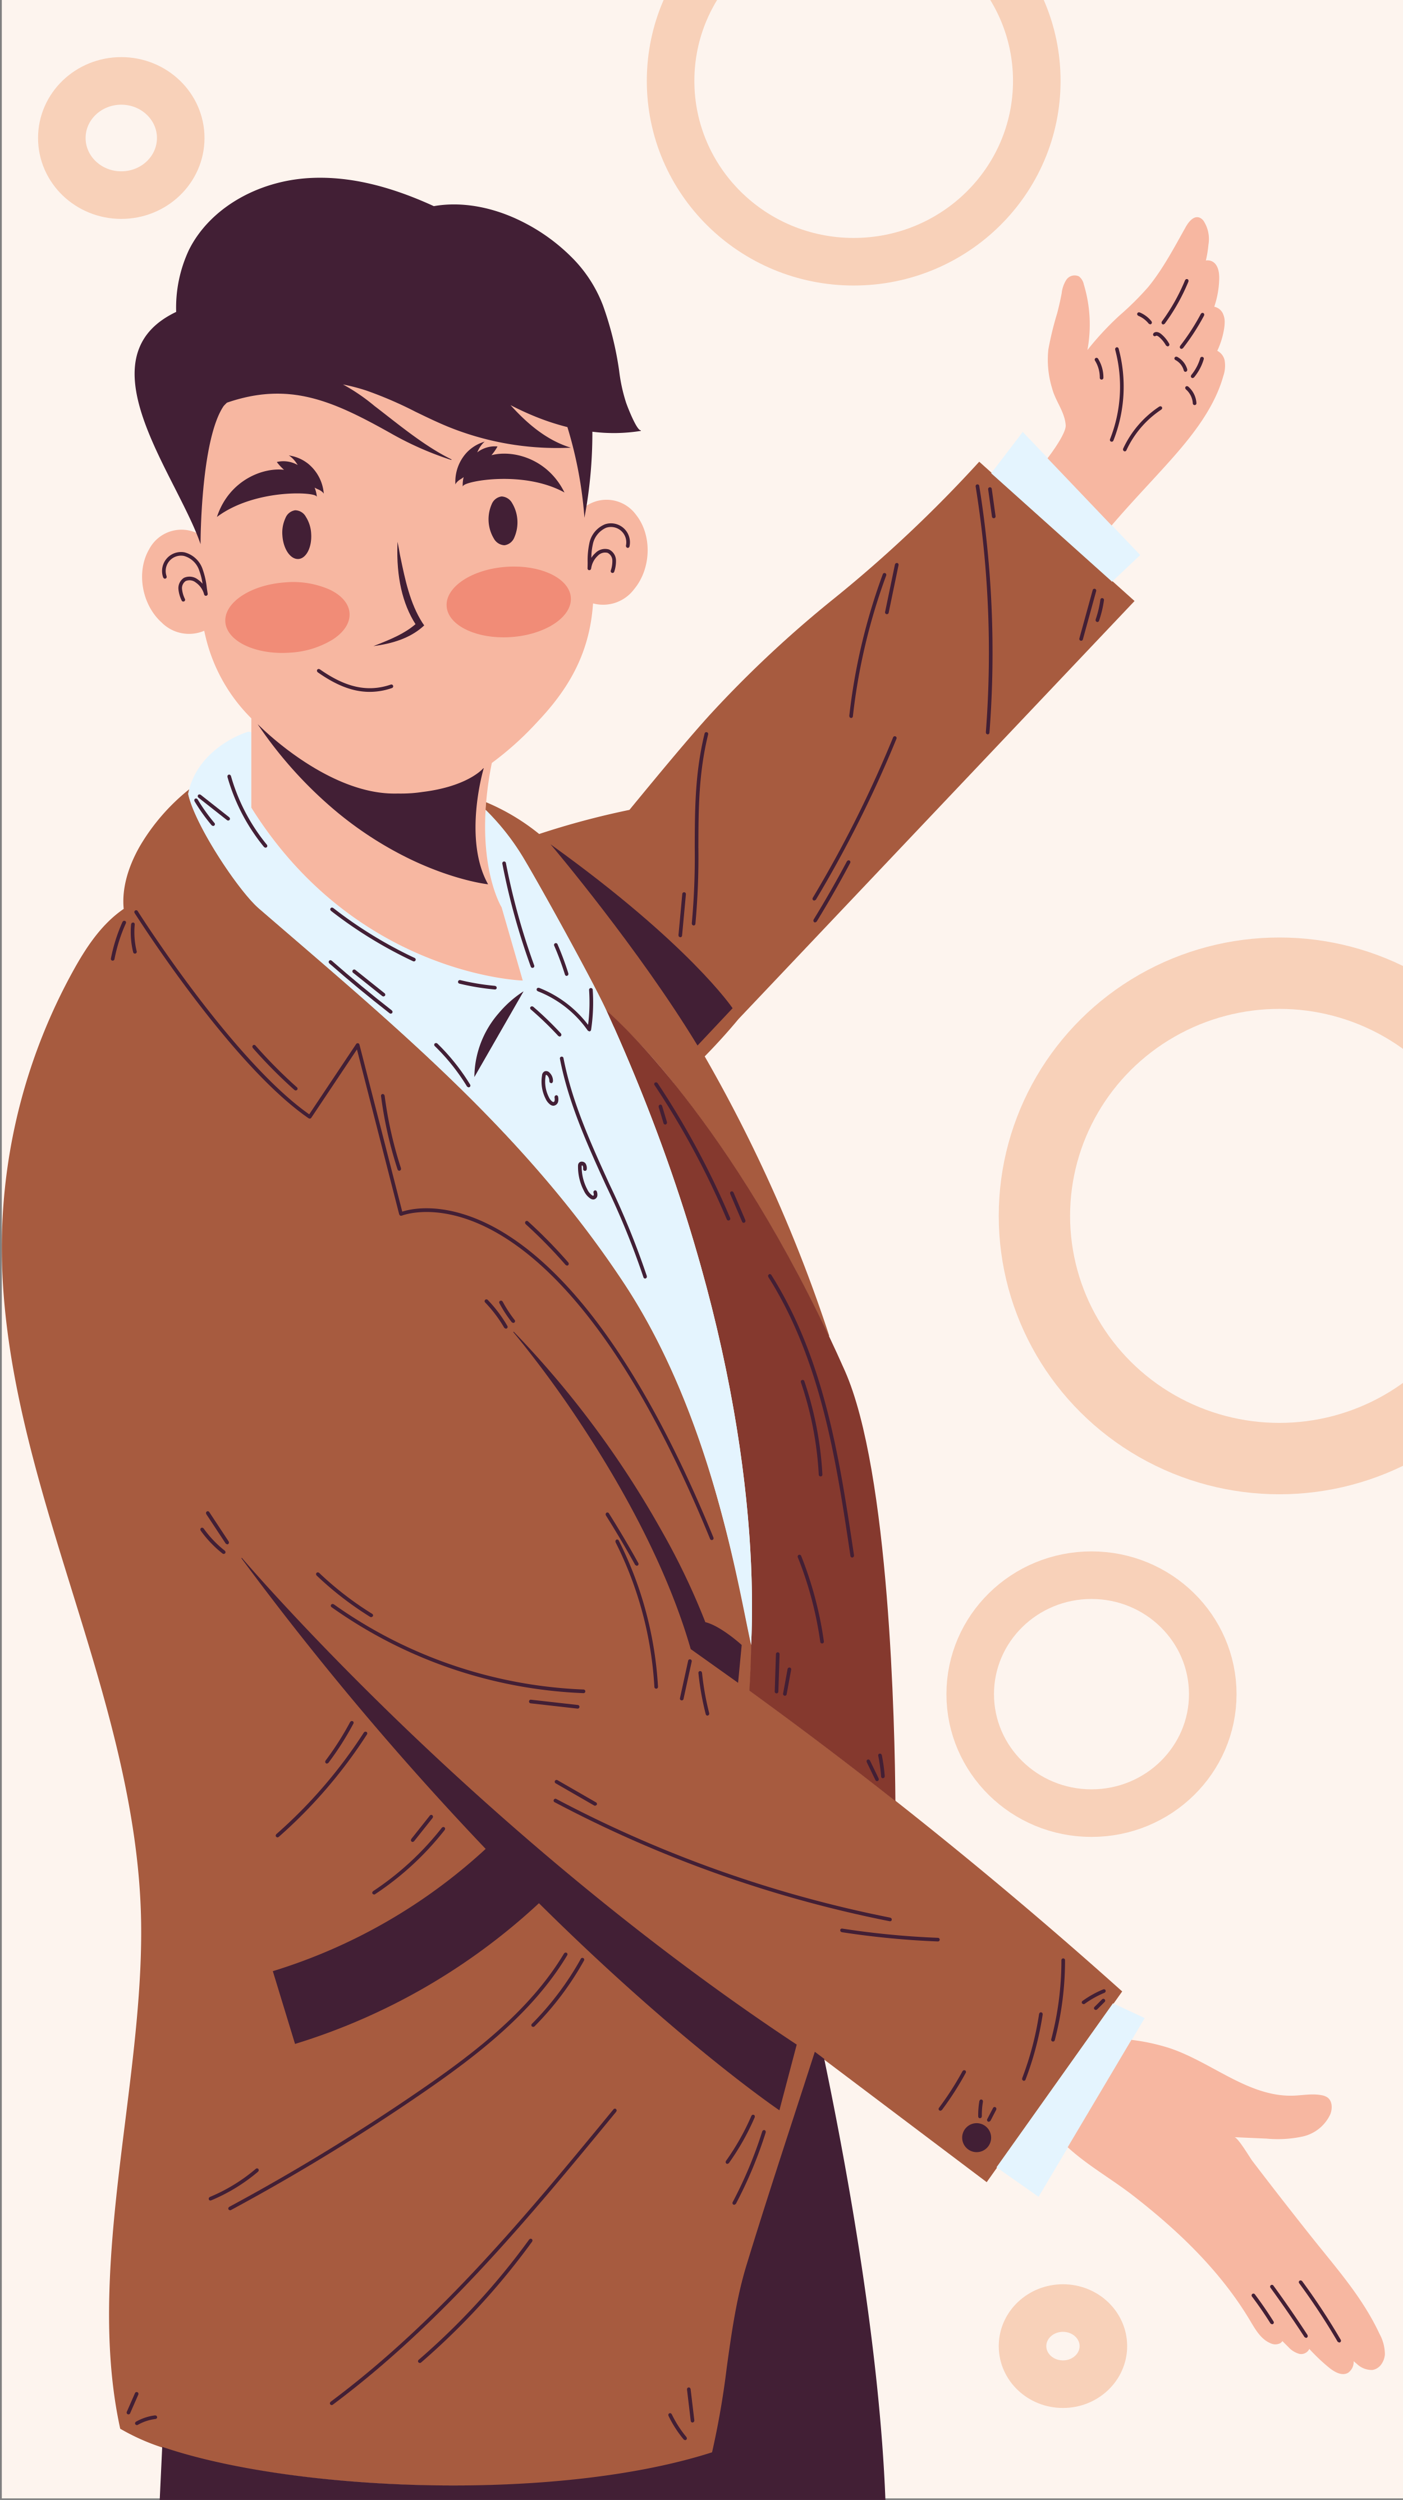 <svg xmlns="http://www.w3.org/2000/svg" xmlns:xlink="http://www.w3.org/1999/xlink" width="295" height="525.33" viewBox="0 0 295 525.33">
  <rect x="0" y="0" width="295" height="525.33" fill="#808080" stroke="none"/>
  <defs>
    <clipPath id="clip-path">
      <rect id="Rectángulo_415525" data-name="Rectángulo 415525" width="295" height="525" transform="translate(179.62 6919)" fill="#fff" stroke="#707070" stroke-width="1"/>
    </clipPath>
  </defs>
  <g id="Grupo_1179548" data-name="Grupo 1179548" transform="translate(-179.62 -6919)">
    <g id="Enmascarar_grupo_1098805" data-name="Enmascarar grupo 1098805" clip-path="url(#clip-path)">
      <g id="Grupo_1179547" data-name="Grupo 1179547">
        <path id="Fondo" d="M0,0H295V525.83H0Z" transform="translate(180 6919)" fill="#fdf4ee"/>
        <g id="Elipse_12324" data-name="Elipse 12324" transform="translate(315.62 6893)" fill="none" stroke="#ee9865" stroke-width="10" opacity="0.38">
          <ellipse cx="43.5" cy="43" rx="43.5" ry="43" stroke="none"/>
          <ellipse cx="43.5" cy="43" rx="38.5" ry="38" fill="none"/>
        </g>
        <g id="Elipse_12325" data-name="Elipse 12325" transform="translate(389.62 7116)" fill="none" stroke="#ee9865" stroke-width="15" opacity="0.38">
          <ellipse cx="59" cy="58.5" rx="59" ry="58.5" stroke="none"/>
          <ellipse cx="59" cy="58.5" rx="51.5" ry="51" fill="none"/>
        </g>
        <g id="Elipse_12326" data-name="Elipse 12326" transform="translate(378.62 7245)" fill="none" stroke="#ee9865" stroke-width="10" opacity="0.38">
          <ellipse cx="30.5" cy="30" rx="30.5" ry="30" stroke="none"/>
          <ellipse cx="30.5" cy="30" rx="25.5" ry="25" fill="none"/>
        </g>
        <g id="Elipse_12327" data-name="Elipse 12327" transform="translate(187.62 6931)" fill="none" stroke="#ee9865" stroke-width="10" opacity="0.38">
          <ellipse cx="17.5" cy="17" rx="17.5" ry="17" stroke="none"/>
          <ellipse cx="17.5" cy="17" rx="12.5" ry="12" fill="none"/>
        </g>
        <g id="Elipse_12328" data-name="Elipse 12328" transform="translate(389.62 7399)" fill="none" stroke="#ee9865" stroke-width="10" opacity="0.38">
          <ellipse cx="13.5" cy="13" rx="13.5" ry="13" stroke="none"/>
          <ellipse cx="13.5" cy="13" rx="8.5" ry="8" fill="none"/>
        </g>
      </g>
    </g>
    <g id="_136881534_51aca451-26eb-4659-8b2e-f5e714fde315" data-name="136881534_51aca451-26eb-4659-8b2e-f5e714fde315" transform="translate(180 6956.359)">
      <path id="Trazado_1038033" data-name="Trazado 1038033" d="M863.417,380.923l-2.64-2.367-.042.047a276.237,276.237,0,0,1-30.419,28.651A239.1,239.1,0,0,0,804.5,431.348c-4.583,4.988-11.315,13.128-17.269,20.371a171.758,171.758,0,0,0-18.982,5.068,45.638,45.638,0,0,0-11.128-6.664l-.081-.035-.008.088c-.043.51-.08,1.019-.108,1.512v.029l.02.021a50.9,50.9,0,0,1,7.65,9.6c3.446,5.631,15.029,26.631,17.738,32.551.485,1.06.994,2.182,1.552,3.433h0l.117-.052c-.708-1.611-1.205-2.691-1.425-3.164a129.835,129.835,0,0,1,14.6,15.885c8.064,10.09,20.153,27.353,31.95,52.3l.118-.047a315.218,315.218,0,0,0-26.187-58.723c2.516-2.561,4.906-5.2,7.1-7.845l83.234-87.8.045-.047Z" transform="translate(-655.262 -318.894)" fill="#a75b3f"/>
      <path id="Trazado_1038034" data-name="Trazado 1038034" d="M499.615,892.415c-9.391-7.4-19.055-14.724-28.723-21.777q-.977-.713-1.955-1.423c.2-3.1.32-6.309.367-9.552-.332-1.495-.7-3.314-1.131-5.422a307.624,307.624,0,0,0-7.89-31.881c-4.745-15.082-10.707-28.115-17.722-38.738-19.431-29.424-44.286-50.808-70.6-73.447q-3.076-2.647-6.183-5.324c-4.153-3.584-13.4-17.331-14.857-24.042.055-.272.118-.552.19-.831l.047-.187-.149.122a43.514,43.514,0,0,0-10.274,11.851c-2.645,4.614-3.827,9.183-3.419,13.218-4.849,3.305-8.1,8.446-10.642,13.042A120.438,120.438,0,0,0,311.69,774.87c-.258,24.95,7.313,49.384,14.633,73.014,7.031,22.694,14.3,46.16,14.654,70.092.2,13.417-1.6,27.8-3.332,41.7-2.719,21.777-5.529,44.294-1.068,64.647l.006.027.022.014a45.714,45.714,0,0,0,8.841,3.938c13.059,4.465,33.575,7.442,54.881,7.962q3.418.084,6.772.083c20.945,0,39.922-2.422,53.994-6.934l.033-.011.009-.035a176.3,176.3,0,0,0,3.089-17.781c.993-7.168,2.018-14.579,4.171-21.619,3.211-10.5,6.667-21.12,10.009-31.391,1.41-4.335,2.869-8.817,4.289-13.229L518.719,972.5l.052.039L545.4,935.076l1.827-2.57.032-.046-.042-.038C531.829,918.638,515.814,905.179,499.615,892.415Zm-103.357,143.66c-7.1-.272-14.058-.817-20.648-1.606C382.175,1035.249,389.138,1035.8,396.258,1036.075Z" transform="translate(-311.684 -551.35)" fill="#a75b3f"/>
      <path id="Trazado_1038035" data-name="Trazado 1038035" d="M918.589,959.28q-1.668-3.76-3.35-7.313c-22.842-48.309-46.786-68.4-46.786-68.4s.569,1.2,1.552,3.434c25.4,56.9,30.139,103.152,28.881,129.927h0q-.072,4.785-.37,9.569.991.719,1.984,1.443,14.865,10.843,28.721,21.775C929.1,1033.959,928,980.5,918.589,959.28Z" transform="translate(-741.33 -708.598)" fill="#85392e"/>
      <path id="Trazado_1038036" data-name="Trazado 1038036" d="M1252.248,1797.4l-.051-.021-24.448,34.4-.039.052,8.79,6.167.055.039,22.282-37.5.034-.059Z" transform="translate(-1018.562 -1413.77)" fill="#e4f4fe"/>
      <path id="Trazado_1038037" data-name="Trazado 1038037" d="M1248.221,382.606l5.875-5.559.046-.044-19.449-20.366-5.253-5.5-6.605,8.637-.034.047,25.376,22.75Z" transform="translate(-1014.773 -297.733)" fill="#e4f4fe"/>
      <path id="Trazado_1038038" data-name="Trazado 1038038" d="M571.191,685.635c-2.71-5.921-14.343-27-17.742-32.557a50.866,50.866,0,0,0-7.66-9.612c-.821,13.76,3.366,20.507,3.366,20.507l4.446,15.385s-34.939-.991-57.074-36.341V627.142l-.7-.07c-4.57,1.522-10.654,5.459-12.393,12.209q-.108.417-.193.847c1.427,6.62,10.624,20.416,14.88,24.09,28.755,24.82,55.84,47.06,76.772,78.757,18.457,27.95,23.955,63.517,26.733,76.02h0c1.258-26.775-3.481-73.024-28.881-129.927Q571.979,687.359,571.191,685.635Z" transform="translate(-444.069 -510.668)" fill="#e4f4fe"/>
      <path id="Trazado_1038039" data-name="Trazado 1038039" d="M1358.81,1892.782c-3.569-7.654-9.051-13.774-14.258-20.321q-4.2-5.284-8.336-10.625-2.066-2.671-4.114-5.354c-.539-.707-3.056-4.989-3.808-5.022l6.742.3a24.86,24.86,0,0,0,7.653-.447,8.408,8.408,0,0,0,5.778-4.659c.471-1.2.451-2.786-.595-3.54a3.047,3.047,0,0,0-1.2-.465c-1.974-.4-4.009.026-6.021.089-9.309.291-17-6.935-25.812-9.936a42.9,42.9,0,0,0-8.188-1.79l-13.4,22.56c4.111,3.788,9.277,6.694,13.72,10.14,9.532,7.393,18.43,15.892,24.651,26.323,1.1,1.853,2.263,3.889,4.255,4.716a2.3,2.3,0,0,0,2.049.011,1.506,1.506,0,0,0,.473-.455q.6.615,1.214,1.209a4.932,4.932,0,0,0,2.31,1.471,1.876,1.876,0,0,0,2.129-1.039,39.809,39.809,0,0,0,4.12,3.909c1.154.947,2.757,1.863,4.044,1.107a2.773,2.773,0,0,0,1.158-2.434c.232.205.468.4.711.6a4.482,4.482,0,0,0,3.243,1.248,2.853,2.853,0,0,0,1.919-1.268,4.047,4.047,0,0,0,.7-2A9.044,9.044,0,0,0,1358.81,1892.782Z" transform="translate(-1069.135 -1439.725)" fill="#f7b7a1"/>
      <path id="Trazado_1038040" data-name="Trazado 1038040" d="M1288.167,218.323c3.434-4.028,7.1-7.885,10.664-11.8,5.131-5.634,10.751-12.141,12.825-19.615a6.6,6.6,0,0,0,.259-3.352,2.955,2.955,0,0,0-1.529-1.936,17.229,17.229,0,0,0,1.421-4.557,8.963,8.963,0,0,0,.133-1.4,4.1,4.1,0,0,0-.457-2.042,2.613,2.613,0,0,0-1.731-1.265,19.75,19.75,0,0,0,1.04-5.826c.036-1.4-.237-3.066-1.493-3.7a2.182,2.182,0,0,0-1.312-.189,23.392,23.392,0,0,0,.537-3.3,7.026,7.026,0,0,0-1.012-5.014,2.05,2.05,0,0,0-.9-.709c-1.2-.413-2.243.886-2.865,1.993-2.367,4.219-4.8,8.841-7.874,12.593a62.138,62.138,0,0,1-6.075,6.022,62.956,62.956,0,0,0-6.7,7.212l-.022.028a29.077,29.077,0,0,0-.749-13.781,2.91,2.91,0,0,0-1.024-1.7,2.109,2.109,0,0,0-2.658.721,6.58,6.58,0,0,0-.979,2.834q-.4,2.106-.942,4.181a67.307,67.307,0,0,0-1.861,7.639,20.523,20.523,0,0,0,.813,8.21c.7,2.661,2.646,4.87,2.837,7.694.087,1.287-1.808,4.306-3.819,6.937Z" transform="translate(-1054.816 -145.262)" fill="#f7b7a1"/>
      <path id="Trazado_1038041" data-name="Trazado 1038041" d="M534.231,332.5q-.162.988-.35,1.988a86.337,86.337,0,0,0-3.557-18.61,50.3,50.3,0,0,1-6.765-2.211c-1.892-.767-3.731-1.631-5.527-2.567,3.483,3.868,7.516,7.457,12.608,9.113a60.89,60.89,0,0,1-25.209-4.327c-5.909-2.392-11.364-5.72-17.449-7.706a41.926,41.926,0,0,0-5.29-1.349,40.352,40.352,0,0,1,6.957,4.688c5.064,3.882,10.494,8.453,16.237,11.265a67.616,67.616,0,0,1-12.2-5.317c-11.9-6.7-21.413-11.4-35.024-6.722q-.373.348-.715.729h0c-4.867,7.172-4.862,28.694-4.862,28.694-.225-.641-.479-1.3-.757-1.979a7.67,7.67,0,0,0-9.98,3.384c-2.765,4.713-1.6,11.612,2.6,15.41a8.141,8.141,0,0,0,8.964,1.748q.122.57.257,1.14a35.768,35.768,0,0,0,9.647,17.26V395.89c22.135,35.35,57.074,36.341,57.074,36.341l-4.446-15.385s-4.188-6.747-3.366-20.507q.044-.741.109-1.51a72.355,72.355,0,0,1,1.2-8.323,66.223,66.223,0,0,0,9.557-8.608c6.528-6.874,10.71-14.084,11.625-23.754.037-.389.068-.777.1-1.164a8.141,8.141,0,0,0,8.632-2.985c3.628-4.347,3.814-11.342.417-15.622A7.675,7.675,0,0,0,534.231,332.5Z" transform="translate(-411.352 -263.542)" fill="#f7b7a1"/>
      <path id="Trazado_1038042" data-name="Trazado 1038042" d="M747.415,481.556c-.265-3.76-5.481-6.521-11.951-6.521-.534,0-1.077.019-1.627.058-7.2.505-12.825,4.229-12.539,8.3.265,3.76,5.482,6.521,11.953,6.521q.8,0,1.624-.057C742.076,489.349,747.7,485.626,747.415,481.556Z" transform="translate(-627.767 -393.344)" fill="#f18c77"/>
      <path id="Trazado_1038043" data-name="Trazado 1038043" d="M539.4,490.917a19.105,19.105,0,0,0-9.371-1.5c-7.2.506-12.825,4.23-12.539,8.3.265,3.76,5.482,6.521,11.951,6.521q.8,0,1.627-.058a19.168,19.168,0,0,0,9.068-2.8c2.377-1.568,3.609-3.521,3.47-5.5S541.971,492.137,539.4,490.917Z" transform="translate(-470.49 -404.394)" fill="#f18c77"/>
      <path id="Trazado_1038044" data-name="Trazado 1038044" d="M596.811,1843.487l0-.024-1.908-1.438-.072-.053-.028.085c-1.429,4.44-2.9,8.951-4.316,13.313-3.343,10.272-6.8,20.893-10.01,31.393-2.155,7.05-3.183,14.466-4.176,21.639a176.451,176.451,0,0,1-3.078,17.734c-17.825,5.708-41.994,7.641-64.762,6.768-7.12-.279-14.083-.827-20.648-1.606-11.623-1.391-22.093-3.539-30.121-6.285l-.081-.027-.524,11.1,0,.066H609.671l0-.066C608.456,1904.792,602.006,1868.457,596.811,1843.487Z" transform="translate(-423.882 -1448.18)" fill="#421f35"/>
      <path id="Trazado_1038045" data-name="Trazado 1038045" d="M1199.136,1907.67a3.045,3.045,0,1,0,3.046,3.046A3.05,3.05,0,0,0,1199.136,1907.67Z" transform="translate(-994.162 -1498.878)" fill="#421f35"/>
      <path id="Trazado_1038046" data-name="Trazado 1038046" d="M595.752,653.8l-.058-.107c-5.14-9.315-1.068-23.56-.893-24.162l.047-.161-.142.089-.027.021c-.347.386-3.653,3.808-12.75,4.916-.775.118-1.568.206-2.361.264l-.062,0c-.89.06-1.787.08-2.669.065q-.4.006-.818.006c-13.507,0-26.774-12.693-28.245-14.142l-.475-.429.307.445A88.157,88.157,0,0,0,563.92,638.57a76.126,76.126,0,0,0,15.528,9.984c9.288,4.456,16.115,5.22,16.183,5.228Z" transform="translate(-493.503 -505.334)" fill="#421f35"/>
      <path id="Trazado_1038047" data-name="Trazado 1038047" d="M572.7,423.227a2.612,2.612,0,0,0-2.048,1.655,7.27,7.27,0,0,0-.634,3.665c.184,2.754,1.625,4.921,3.244,4.921l.121,0c1.667-.111,2.87-2.5,2.683-5.321a7.265,7.265,0,0,0-1.117-3.548A2.6,2.6,0,0,0,572.7,423.227Z" transform="translate(-511.019 -353.361)" fill="#421f35"/>
      <path id="Trazado_1038048" data-name="Trazado 1038048" d="M762.737,410.558l-.122,0a2.612,2.612,0,0,0-2.048,1.655,7.885,7.885,0,0,0,.483,7.214,2.677,2.677,0,0,0,2.124,1.373l.123,0a2.611,2.611,0,0,0,2.047-1.655,7.89,7.89,0,0,0-.481-7.214A2.68,2.68,0,0,0,762.737,410.558Z" transform="translate(-657.572 -343.589)" fill="#421f35"/>
      <path id="Trazado_1038049" data-name="Trazado 1038049" d="M653.9,474.192l.549-.08c4.43-.641,7.729-2.027,10.09-4.237l.04-.038-.379-.547c-2.616-4.1-3.648-9.09-4.645-13.92l-.083-.4-.029-.174c-.112-.661-.228-1.344-.37-2.018l-.108-.511-.017.522c-.23,6.842,1.048,12.49,3.8,16.789-2.25,1.946-5.1,3.148-8.328,4.409Z" transform="translate(-575.763 -375.778)" fill="#421f35"/>
      <path id="Trazado_1038050" data-name="Trazado 1038050" d="M446.95,191.915c.292.713.541,1.359.757,1.976l.123.353v-.374c0-.215.05-21.577,4.848-28.655.22-.245.455-.484.7-.713,13.3-4.567,22.481-.3,34.96,6.722a67.693,67.693,0,0,0,12.216,5.322l.047-.118c-4.772-2.336-9.279-5.852-13.64-9.252-.853-.665-1.735-1.353-2.584-2a40.508,40.508,0,0,0-6.6-4.5,42.03,42.03,0,0,1,4.874,1.268,82.349,82.349,0,0,1,10.285,4.426c2.321,1.127,4.72,2.291,7.159,3.279a60.963,60.963,0,0,0,22.75,4.382c.828,0,1.659-.017,2.486-.051l.354-.014-.337-.11c-5.357-1.742-9.4-5.591-12.345-8.834,1.792.922,3.5,1.711,5.22,2.407a50.4,50.4,0,0,0,6.74,2.206,86.969,86.969,0,0,1,3.543,18.56l.032.5.093-.5c.128-.678.246-1.348.351-1.989a96.143,96.143,0,0,0,1.231-15.6,35.663,35.663,0,0,0,10.207-.174l-.01-.063h0l-.01-.063h0l-.034,0c-.813,0-2.633-4.548-3.084-5.86a35.4,35.4,0,0,1-1.435-6.615,69.417,69.417,0,0,0-3.359-13.634,28.678,28.678,0,0,0-6.771-10.389,39.772,39.772,0,0,0-10.134-7.281c-6.253-3.17-12.893-4.349-18.707-3.319-8.743-4.009-16.586-5.969-23.908-5.969q-.94,0-1.868.043c-11.334.524-21.436,6.478-25.736,15.169a28.551,28.551,0,0,0-2.664,12.98c-4.182,2-6.8,4.7-8,8.238-2.775,8.169,2.816,19.148,7.749,28.833C444.152,185.868,445.768,189.04,446.95,191.915Z" transform="translate(-406.038 -117.247)" fill="#421f35"/>
      <path id="Trazado_1038051" data-name="Trazado 1038051" d="M735.271,360.228l.231-.22-.3.114a8.383,8.383,0,0,0-3.586,2.313,9.043,9.043,0,0,0-2.283,6.333l-.011.247.13-.211a3.084,3.084,0,0,1,1.021-.9,6.328,6.328,0,0,0,.607-.427,6.408,6.408,0,0,0-.2,1.77v.188l.113-.15c.775-1.038,12.675-3.187,21.109,1.331l.179.1-.092-.182c-3.669-7.192-11.054-8.792-15.268-7.654l.008-.01a11.1,11.1,0,0,0,1.222-1.746l.039-.073-.081-.018a6.04,6.04,0,0,0-4.175,1.25c.08-.185.167-.369.26-.55A5.981,5.981,0,0,1,735.271,360.228Z" transform="translate(-633.969 -304.581)" fill="#421f35"/>
      <path id="Trazado_1038052" data-name="Trazado 1038052" d="M509.844,385.446l-.067.192.164-.12c7.72-5.655,19.8-5.192,20.716-4.272l.132.133-.024-.186a6.467,6.467,0,0,0-.449-1.724,6.217,6.217,0,0,0,.66.339,3.091,3.091,0,0,1,1.138.744l.156.19-.046-.242a9.044,9.044,0,0,0-3.147-5.95,8.377,8.377,0,0,0-3.874-1.788l-.312-.072.26.186a5.9,5.9,0,0,1,1.276,1.339c.118.165.232.336.335.508a6.05,6.05,0,0,0-4.308-.654l-.077.029.047.067a11.355,11.355,0,0,0,1.458,1.561l.007.006C519.557,375.2,512.472,377.809,509.844,385.446Z" transform="translate(-464.548 -314.366)" fill="#421f35"/>
      <path id="Trazado_1038053" data-name="Trazado 1038053" d="M645.437,1503.466l3.63-13.763.011-.044-.038-.025c-35.061-23.156-64.905-49.725-83.767-67.937-20.438-19.733-32.741-34.175-32.863-34.319l-.1.079a645.943,645.943,0,0,0,51.363,61.081,116.265,116.265,0,0,1-44.689,25.673l-.061.019,4.651,15.23.019.061.061-.018a132.326,132.326,0,0,0,51.223-29.55c29.436,29.165,50.278,43.324,50.485,43.465Z" transform="translate(-481.937 -1097.38)" fill="#421f35"/>
      <path id="Trazado_1038054" data-name="Trazado 1038054" d="M813.848,1220.977a203.094,203.094,0,0,0-31.057-41.767l-.094.085a227.809,227.809,0,0,1,14.958,20.445c7.385,11.281,17.256,28.445,22.348,46.153l.006.022,9.866,7.021.091.064.759-7.924,0-.032-.024-.022c-.044-.04-4.444-4.026-7.618-4.765A147.97,147.97,0,0,0,813.848,1220.977Z" transform="translate(-675.155 -936.741)" fill="#421f35"/>
      <path id="Trazado_1038055" data-name="Trazado 1038055" d="M757.222,865.993l-.21.127a23.262,23.262,0,0,0-5.021,4.472,20.661,20.661,0,0,0-5.113,13.168l0,.244,10.223-17.8Z" transform="translate(-647.512 -695.038)" fill="#421f35"/>
      <path id="Trazado_1038056" data-name="Trazado 1038056" d="M817,730.669l.336.4c.182.214,18.261,21.624,30.528,41.813l.043.071,7.339-7.8.035-.037-.027-.042c-.088-.132-9.105-13.423-37.832-34.1Z" transform="translate(-701.624 -590.612)" fill="#421f35"/>
      <path id="Trazado_1038057" data-name="Trazado 1038057" d="M602.432,569.326l-.28-.065-.253.157-.065.285.158.248c4,2.821,7.485,4.135,10.95,4.135a14.324,14.324,0,0,0,4.683-.808.384.384,0,0,0,.237-.485.379.379,0,0,0-.485-.239h0C612.548,574.2,607.938,573.2,602.432,569.326Z" transform="translate(-535.587 -466.057)" fill="#421f35"/>
      <path id="Trazado_1038058" data-name="Trazado 1038058" d="M464.238,467.77a2.1,2.1,0,0,1,2.127.328,4.388,4.388,0,0,1,1.745,2.495h0a.376.376,0,0,0,.449.278.383.383,0,0,0,.3-.437c-.07-.413-.129-.832-.188-1.237l0-.016a17.232,17.232,0,0,0-.854-3.821,5.457,5.457,0,0,0-3.833-3.613,3.989,3.989,0,0,0-4.474,5.305l.2.215.291.01.214-.2.011-.293a3.225,3.225,0,0,1,3.618-4.288,4.7,4.7,0,0,1,3.259,3.139,13.113,13.113,0,0,1,.67,2.706,4.993,4.993,0,0,0-.971-.874,2.841,2.841,0,0,0-2.936-.363,2.579,2.579,0,0,0-1.162,2.368,6.85,6.85,0,0,0,.679,2.388.385.385,0,0,0,.361.231h0l.137-.029a.383.383,0,0,0,.2-.5,6.189,6.189,0,0,1-.619-2.116A1.818,1.818,0,0,1,464.238,467.77Z" transform="translate(-425.568 -383.039)" fill="#421f35"/>
      <path id="Trazado_1038059" data-name="Trazado 1038059" d="M859.214,440.274l.24.168a.381.381,0,0,0,.456-.288,3.989,3.989,0,0,0-5.141-4.664,5.455,5.455,0,0,0-3.318,4.089,17.152,17.152,0,0,0-.339,3.89v.022c0,.412-.008.838-.022,1.255a.378.378,0,0,0,.347.394l.267-.063.147-.271a4.4,4.4,0,0,1,1.4-2.7,2.1,2.1,0,0,1,2.064-.608,1.822,1.822,0,0,1,.99,1.558,6.18,6.18,0,0,1-.332,2.18.385.385,0,0,0,.275.472l.093.011a.384.384,0,0,0,.369-.283,6.849,6.849,0,0,0,.356-2.454,2.585,2.585,0,0,0-1.465-2.193,2.842,2.842,0,0,0-2.862.75,4.937,4.937,0,0,0-.849,1,13.108,13.108,0,0,1,.3-2.772,4.839,4.839,0,0,1,2.814-3.545,3.223,3.223,0,0,1,4.155,3.77Z" transform="translate(-727.932 -362.68)" fill="#421f35"/>
      <path id="Trazado_1038060" data-name="Trazado 1038060" d="M470.423,835.064l.288.066.228-.151,9.627-14.4,8.887,34.683.2.253.306.011.014-.006c.061-.024,6.144-2.488,15.7,1.482,12.053,5,30.363,20.593,49.146,66.441a.382.382,0,0,0,.362.236h0l.132-.027a.382.382,0,0,0,.209-.5c-18.882-46.09-37.372-61.8-49.558-66.857-8.472-3.517-14.215-2.168-15.875-1.629l-9-35.106a.384.384,0,0,0-.307-.282.393.393,0,0,0-.382.165l-9.869,14.775c-8.35-5.852-17.656-17.067-24-25.454-7.051-9.325-12.022-17.181-12.07-17.258a.382.382,0,0,0-.647.408C434.649,793.213,454.247,823.957,470.423,835.064Z" transform="translate(-405.891 -637.418)" fill="#421f35"/>
      <path id="Trazado_1038061" data-name="Trazado 1038061" d="M499.847,1344.525l-.164.242.055.287,4.1,6.205.312.177.2-.06.016-.007.164-.243-.055-.286-4.1-6.206h0A.383.383,0,0,0,499.847,1344.525Z" transform="translate(-456.759 -1064.262)" fill="#421f35"/>
      <path id="Trazado_1038062" data-name="Trazado 1038062" d="M494.892,1359.56l-.282.066-.155.248.065.285a23.585,23.585,0,0,0,4.639,4.865l.24.087.274-.134.022-.017.08-.281-.143-.257a22.749,22.749,0,0,1-4.487-4.707Z" transform="translate(-452.724 -1075.914)" fill="#421f35"/>
      <path id="Trazado_1038063" data-name="Trazado 1038063" d="M756.4,1149.6h0a.383.383,0,0,0-.009.539,27.789,27.789,0,0,1,4.023,5.327l.009.015.312.18.186-.049.016-.006a.381.381,0,0,0,.137-.522,28.4,28.4,0,0,0-4.133-5.474A.384.384,0,0,0,756.4,1149.6Z" transform="translate(-654.769 -913.812)" fill="#421f35"/>
      <path id="Trazado_1038064" data-name="Trazado 1038064" d="M770.464,1150.832l-.227-.186-.29.029a.383.383,0,0,0-.158.517,27.454,27.454,0,0,0,2.6,4l.3.151.221-.076.019-.01a.383.383,0,0,0,.065-.536A26.591,26.591,0,0,1,770.464,1150.832Z" transform="translate(-665.16 -914.699)" fill="#421f35"/>
      <path id="Trazado_1038065" data-name="Trazado 1038065" d="M614.978,1429.76l-.249.155a.382.382,0,0,0,.088.532,98.1,98.1,0,0,0,52.971,18.069.382.382,0,0,0,.013-.764,97.319,97.319,0,0,1-52.539-17.926Z" transform="translate(-545.483 -1130.085)" fill="#421f35"/>
      <path id="Trazado_1038066" data-name="Trazado 1038066" d="M884.941,1401.468a.383.383,0,0,0,.384.36h.018a.384.384,0,0,0,.361-.4,78.166,78.166,0,0,0-8.259-30.743.385.385,0,0,0-.512-.169h0l-.19.222.022.291A77.362,77.362,0,0,1,884.941,1401.468Z" transform="translate(-747.727 -1084.336)" fill="#421f35"/>
      <path id="Trazado_1038067" data-name="Trazado 1038067" d="M938.346,1480.771a.377.377,0,0,0-.454.291l-1.723,7.87a.384.384,0,0,0,.3.456l.076.008a.384.384,0,0,0,.373-.3l1.723-7.87a.383.383,0,0,0-.291-.455Z" transform="translate(-793.579 -1169.442)" fill="#421f35"/>
      <path id="Trazado_1038068" data-name="Trazado 1038068" d="M953.815,1491.632l-.276-.074a.383.383,0,0,0-.342.419,58.619,58.619,0,0,0,1.54,8.659.383.383,0,0,0,.371.287h0l.092-.012.234-.175.041-.289a57.741,57.741,0,0,1-1.52-8.547Z" transform="translate(-806.725 -1177.773)" fill="#421f35"/>
      <path id="Trazado_1038069" data-name="Trazado 1038069" d="M1310.754,1784.427a21.228,21.228,0,0,0-4.362,2.427.384.384,0,0,0-.087.533l.306.163.212-.069.018-.008a20.42,20.42,0,0,1,4.2-2.338l.208-.208v-.291A.379.379,0,0,0,1310.754,1784.427Z" transform="translate(-1079.157 -1403.751)" fill="#421f35"/>
      <path id="Trazado_1038070" data-name="Trazado 1038070" d="M1319.211,1793.274l-1.6,1.6a.382.382,0,0,0,0,.54l.27.117.249-.1,1.618-1.613a.382.382,0,0,0-.54-.54Z" transform="translate(-1087.851 -1410.515)" fill="#421f35"/>
      <path id="Trazado_1038071" data-name="Trazado 1038071" d="M1280.6,1756a.382.382,0,0,0-.382.382A65.25,65.25,0,0,1,1278.08,1773h0a.385.385,0,0,0,.281.468l.089.011a.386.386,0,0,0,.371-.285,66.135,66.135,0,0,0,2.159-16.815A.382.382,0,0,0,1280.6,1756Z" transform="translate(-1057.422 -1381.838)" fill="#421f35"/>
      <path id="Trazado_1038072" data-name="Trazado 1038072" d="M1211.786,1885.984l-.245-.155-.283.055-.16.256a17.284,17.284,0,0,0-.251,3.27.384.384,0,0,0,.382.375h.007l.269-.117.106-.272a16.524,16.524,0,0,1,.239-3.125Z" transform="translate(-1005.546 -1482.024)" fill="#421f35"/>
      <path id="Trazado_1038073" data-name="Trazado 1038073" d="M1220.769,1892.851a.383.383,0,0,0-.514.163l-1.219,2.342a.382.382,0,0,0,.162.516l.187.048.321-.194,1.226-2.359.026-.292Z" transform="translate(-1011.835 -1487.411)" fill="#421f35"/>
      <path id="Trazado_1038074" data-name="Trazado 1038074" d="M1179.947,1858.937l-.29-.031-.227.184a63.153,63.153,0,0,1-4.964,7.734.383.383,0,0,0,.076.536l.235.081.278-.139.022-.019a64.093,64.093,0,0,0,5.023-7.828A.384.384,0,0,0,1179.947,1858.937Z" transform="translate(-977.415 -1461.248)" fill="#421f35"/>
      <path id="Trazado_1038075" data-name="Trazado 1038075" d="M1255.32,1805.58l-.282.063-.153.258a65.3,65.3,0,0,1-3.571,13.565l.008.291.225.206.124.022a.384.384,0,0,0,.357-.245,66.1,66.1,0,0,0,3.613-13.725l-.071-.284Z" transform="translate(-1036.776 -1420.098)" fill="#421f35"/>
      <path id="Trazado_1038076" data-name="Trazado 1038076" d="M873.936,1356.645l.316.187.18-.047.015-.005a.383.383,0,0,0,.149-.52c-1.945-3.509-4.026-7.028-6.185-10.457a.383.383,0,0,0-.526-.119l-.169.238.048.289c2.139,3.4,4.212,6.9,6.163,10.42Z" transform="translate(-740.762 -1065.16)" fill="#421f35"/>
      <path id="Trazado_1038077" data-name="Trazado 1038077" d="M612.821,1409.39a68.431,68.431,0,0,1-11.175-8.63l-.264-.1h-.01l-.266.118-.106.273.118.267a69.3,69.3,0,0,0,11.3,8.725l.209.062.31-.172.009-.014A.382.382,0,0,0,612.821,1409.39Z" transform="translate(-534.943 -1107.626)" fill="#421f35"/>
      <path id="Trazado_1038078" data-name="Trazado 1038078" d="M807.417,1519.808a.382.382,0,0,0,.044-.762l-9.839-1.11a.368.368,0,0,0-.422.337.383.383,0,0,0,.336.423l9.841,1.11Z" transform="translate(-686.344 -1198.128)" fill="#421f35"/>
      <path id="Trazado_1038079" data-name="Trazado 1038079" d="M652.8,1648.78l.055.287.312.177.2-.06.016-.008a62.224,62.224,0,0,0,14.681-13.535l.08-.28-.143-.257-.284-.079-.253.144a61.536,61.536,0,0,1-14.5,13.37Z" transform="translate(-574.919 -1288.484)" fill="#421f35"/>
      <path id="Trazado_1038080" data-name="Trazado 1038080" d="M688.508,1629.553l.241.088.272-.132,3.94-4.951.081-.282-.142-.255a.381.381,0,0,0-.536.061l-3.918,4.934-.081.282Z" transform="translate(-602.362 -1279.928)" fill="#421f35"/>
      <path id="Trazado_1038081" data-name="Trazado 1038081" d="M947.431,668.08l.037,0a.382.382,0,0,0,.381-.341,153.911,153.911,0,0,0,.626-16.11h-.063l.063-.027c.024-7.962.046-15.482,2.052-23.683a.385.385,0,0,0-.281-.462.381.381,0,0,0-.463.28c-2.026,8.3-2.048,15.863-2.072,23.877v.014a153.155,153.155,0,0,1-.623,16.031l.083.28Z" transform="translate(-802.012 -510.958)" fill="#421f35"/>
      <path id="Trazado_1038082" data-name="Trazado 1038082" d="M935.164,784.264h.032a.38.38,0,0,0,.381-.347l.807-8.692a.382.382,0,0,0-.346-.415h-.031a.382.382,0,0,0-.384.347l-.807,8.692.086.279Z" transform="translate(-792.542 -624.674)" fill="#421f35"/>
      <path id="Trazado_1038083" data-name="Trazado 1038083" d="M1092.461,511.519l.042,0a.381.381,0,0,0,.38-.339,125.989,125.989,0,0,1,7-29.593.382.382,0,1,0-.716-.264,126.652,126.652,0,0,0-7.043,29.772l.081.281Z" transform="translate(-913.933 -398.005)" fill="#421f35"/>
      <path id="Trazado_1038084" data-name="Trazado 1038084" d="M1125.391,482.5l.077.008a.383.383,0,0,0,.374-.3l2.078-10.014a.382.382,0,0,0-.3-.451l-.288.051-.165.245-2.078,10.014A.384.384,0,0,0,1125.391,482.5Z" transform="translate(-939.369 -390.804)" fill="#421f35"/>
      <path id="Trazado_1038085" data-name="Trazado 1038085" d="M1210.618,451.54l.091.279.261.131H1211a.383.383,0,0,0,.381-.353,220.143,220.143,0,0,0-2.149-51.861.371.371,0,0,0-.439-.316.383.383,0,0,0-.317.437A219.281,219.281,0,0,1,1210.618,451.54Z" transform="translate(-1003.714 -334.991)" fill="#421f35"/>
      <path id="Trazado_1038086" data-name="Trazado 1038086" d="M1220.824,408.238a.385.385,0,0,0,.383.33h0l.048,0a.383.383,0,0,0,.327-.43l-.8-5.743a.383.383,0,0,0-.759.106Z" transform="translate(-1012.63 -337.033)" fill="#421f35"/>
      <path id="Trazado_1038087" data-name="Trazado 1038087" d="M1304.7,506.125l2.8-10.163a.384.384,0,0,0-.268-.47.379.379,0,0,0-.468.267l-2.8,10.163a.385.385,0,0,0,.275.472l.093.011A.38.38,0,0,0,1304.7,506.125Z" transform="translate(-1077.392 -409.12)" fill="#421f35"/>
      <path id="Trazado_1038088" data-name="Trazado 1038088" d="M1320.425,504.081l-.052,0a.381.381,0,0,0-.38.33,22.082,22.082,0,0,1-1,4.184l.017.291.229.2.114.018a.383.383,0,0,0,.361-.258,22.878,22.878,0,0,0,1.036-4.329.382.382,0,0,0-.327-.43h0Z" transform="translate(-1089.005 -415.756)" fill="#421f35"/>
      <path id="Trazado_1038089" data-name="Trazado 1038089" d="M1058.444,665.71l.205.059.311-.176.009-.014a250.713,250.713,0,0,0,16.944-33.819.382.382,0,1,0-.707-.289,249.875,249.875,0,0,1-16.894,33.716A.384.384,0,0,0,1058.444,665.71Z" transform="translate(-887.8 -513.879)" fill="#421f35"/>
      <path id="Trazado_1038090" data-name="Trazado 1038090" d="M1066.34,745.417l-.228.187c-2.207,4.15-4.571,8.283-7.026,12.285l-.046.289.172.237.207.062.31-.173.009-.014c2.463-4.014,4.833-8.161,7.048-12.327a.383.383,0,0,0-.158-.516Z" transform="translate(-888.403 -601.992)" fill="#421f35"/>
      <path id="Trazado_1038091" data-name="Trazado 1038091" d="M415.09,801.085l-.291-.011-.214.2A34.862,34.862,0,0,0,412.133,809a.382.382,0,0,0,.307.449l.067.006a.381.381,0,0,0,.374-.31,34.2,34.2,0,0,1,2.4-7.552A.384.384,0,0,0,415.09,801.085Z" transform="translate(-389.193 -644.942)" fill="#421f35"/>
      <path id="Trazado_1038092" data-name="Trazado 1038092" d="M431.316,809.168h0l.083-.011a.384.384,0,0,0,.281-.461,16.845,16.845,0,0,1-.416-5.653.383.383,0,0,0-.343-.417l-.276.08-.142.264a17.674,17.674,0,0,0,.433,5.908A.384.384,0,0,0,431.316,809.168Z" transform="translate(-403.314 -646.139)" fill="#421f35"/>
      <path id="Trazado_1038093" data-name="Trazado 1038093" d="M664.379,976.339a.383.383,0,0,0,.371.262h0l.108-.018.223-.19.022-.292a84.249,84.249,0,0,1-3.447-15.3l-.153-.258-.276-.071a.384.384,0,0,0-.329.429A85.129,85.129,0,0,0,664.379,976.339Z" transform="translate(-581.164 -767.947)" fill="#421f35"/>
      <path id="Trazado_1038094" data-name="Trazado 1038094" d="M551.229,924.782l.256.1.261-.117.021-.016a.381.381,0,0,0-.031-.539,101.548,101.548,0,0,1-8.73-8.794.384.384,0,0,0-.539-.035l-.13.262.1.277A101.946,101.946,0,0,0,551.229,924.782Z" transform="translate(-489.676 -733.08)" fill="#421f35"/>
      <path id="Trazado_1038095" data-name="Trazado 1038095" d="M793.608,1077.948a102.748,102.748,0,0,1,8.429,8.6l.286.137.234-.088.02-.012.131-.262-.093-.277a103.767,103.767,0,0,0-8.493-8.665.388.388,0,0,0-.54.025h0l-.1.276Z" transform="translate(-683.478 -858.087)" fill="#421f35"/>
      <path id="Trazado_1038096" data-name="Trazado 1038096" d="M804.424,862.768l-.2.211.007.292.213.2a23.08,23.08,0,0,1,10.535,8.278l.3.166.1-.011a.383.383,0,0,0,.291-.315,38.51,38.51,0,0,0,.342-8.427.379.379,0,0,0-.4-.355h-.011a.382.382,0,0,0-.353.407,37.83,37.83,0,0,1-.208,7.325,23.962,23.962,0,0,0-10.325-7.782Z" transform="translate(-691.767 -692.543)" fill="#421f35"/>
      <path id="Trazado_1038097" data-name="Trazado 1038097" d="M804.684,886l.02-.012.122-.266-.1-.274a71.02,71.02,0,0,0-5.856-5.646l-.277-.091-.261.131a.383.383,0,0,0,.041.539,70.294,70.294,0,0,1,5.791,5.584l.28.128Z" transform="translate(-687.148 -705.625)" fill="#421f35"/>
      <path id="Trazado_1038098" data-name="Trazado 1038098" d="M835.4,953.3a167.574,167.574,0,0,1,7.8,19.131.381.381,0,0,0,.372.267h0l.1-.017.225-.188.025-.291A168.026,168.026,0,0,0,836.105,953l-.019-.041c-3.885-8.506-7.9-17.3-9.7-26.586a.375.375,0,0,0-.448-.3.381.381,0,0,0-.3.447c1.811,9.374,5.847,18.21,9.754,26.766Z" transform="translate(-708.287 -741.391)" fill="#421f35"/>
      <path id="Trazado_1038099" data-name="Trazado 1038099" d="M810.453,941.779l.262.13a.366.366,0,0,0,.28-.089l.127-.267a2.366,2.366,0,0,0-.72-1.854.965.965,0,0,0-.99-.292,1,1,0,0,0-.586.88,7.967,7.967,0,0,0,.759,4.918,3.151,3.151,0,0,0,.979,1.22,1.164,1.164,0,0,0,.617.225h.027a1.1,1.1,0,0,0,.994-.821,2.451,2.451,0,0,0,0-1.067.378.378,0,0,0-.379-.322l-.058,0-.25.153-.069.284a1.774,1.774,0,0,1,.02.734.357.357,0,0,1-.251.271l-.223-.093a2.432,2.432,0,0,1-.728-.936,7.189,7.189,0,0,1-.686-4.446.738.738,0,0,1,.081-.27l.22.116a1.6,1.6,0,0,1,.48,1.244Z" transform="translate(-695.235 -751.656)" fill="#421f35"/>
      <path id="Trazado_1038100" data-name="Trazado 1038100" d="M843.785,1024.667a.381.381,0,0,0,.382-.376,1.834,1.834,0,0,0-.265-1.188,1,1,0,0,0-.855-.373.751.751,0,0,0-.62.4,1.085,1.085,0,0,0-.1.48,10.917,10.917,0,0,0,1.262,5.291,3.876,3.876,0,0,0,1.368,1.6,1.133,1.133,0,0,0,.582.182h0l.14-.013a.938.938,0,0,0,.716-.812,2.016,2.016,0,0,0-.1-.821.384.384,0,0,0-.469-.266h0l-.23.183-.032.293a1.464,1.464,0,0,1,.081.492l-.12.178-.174-.073a3.2,3.2,0,0,1-1.083-1.3,10.169,10.169,0,0,1-1.173-4.907l.048-.128.158.065a1.271,1.271,0,0,1,.1.7A.386.386,0,0,0,843.785,1024.667Z" transform="translate(-721.171 -815.987)" fill="#421f35"/>
      <path id="Trazado_1038101" data-name="Trazado 1038101" d="M520.253,1804.612l.317.19.19-.05a436.468,436.468,0,0,0,40.53-24.757c11.44-7.876,23.015-16.816,30.2-28.8a.383.383,0,0,0-.132-.524l-.293-.043-.231.175c-7.1,11.859-18.6,20.736-29.972,28.563a435.77,435.77,0,0,1-40.458,24.714l-.185.226.03.292Z" transform="translate(-472.603 -1377.691)" fill="#421f35"/>
      <path id="Trazado_1038102" data-name="Trazado 1038102" d="M799.456,1769.923l.269.116.251-.1.02-.014a63.371,63.371,0,0,0,10.419-13.843.384.384,0,0,0-.148-.519h0a.385.385,0,0,0-.52.148,62.517,62.517,0,0,1-10.292,13.676A.382.382,0,0,0,799.456,1769.923Z" transform="translate(-688 -1381.46)" fill="#421f35"/>
      <path id="Trazado_1038103" data-name="Trazado 1038103" d="M502.645,1956.023h0l.134-.027a37.318,37.318,0,0,0,9.894-6.052l.135-.26-.091-.278h0a.386.386,0,0,0-.538-.043,36.523,36.523,0,0,1-9.692,5.927l-.206.208v.292A.376.376,0,0,0,502.645,1956.023Z" transform="translate(-458.765 -1530.981)" fill="#421f35"/>
      <path id="Trazado_1038104" data-name="Trazado 1038104" d="M428.886,2155.143h0a.38.38,0,0,0-.5.2l-1.723,3.935a.384.384,0,0,0,.209.507l.14.028a.381.381,0,0,0,.35-.229l1.723-3.935A.384.384,0,0,0,428.886,2155.143Z" transform="translate(-400.384 -1689.823)" fill="#421f35"/>
      <path id="Trazado_1038105" data-name="Trazado 1038105" d="M438.861,2176.666l-.28-.072a10.837,10.837,0,0,0-4.046,1.345l-.179.23.037.291.007.014.315.183.183-.05.015-.006a10.083,10.083,0,0,1,3.761-1.25.384.384,0,0,0,.333-.426Z" transform="translate(-406.348 -1706.401)" fill="#421f35"/>
      <path id="Trazado_1038106" data-name="Trazado 1038106" d="M926.227,2174.781l-.218-.2-.291.015-.2.218.016.292a23.834,23.834,0,0,0,3.226,5.016l.29.142.227-.084.02-.01.136-.259-.088-.28A23.171,23.171,0,0,1,926.227,2174.781Z" transform="translate(-785.37 -1704.851)" fill="#421f35"/>
      <path id="Trazado_1038107" data-name="Trazado 1038107" d="M943.839,2158.2l.041,0,.255-.143.08-.281-.792-6.635-.147-.258-.277-.076-.255.143-.08.282.792,6.635A.382.382,0,0,0,943.839,2158.2Z" transform="translate(-798.598 -1686.503)" fill="#421f35"/>
      <path id="Trazado_1038108" data-name="Trazado 1038108" d="M984.768,1929.679l.174.044.32-.193.007-.016a90.162,90.162,0,0,0,6.283-15.029l-.025-.291-.225-.188-.291.024-.188.225a89.558,89.558,0,0,1-6.228,14.9A.384.384,0,0,0,984.768,1929.679Z" transform="translate(-830.921 -1503.767)" fill="#421f35"/>
      <path id="Trazado_1038109" data-name="Trazado 1038109" d="M984.339,1900.133l-.2-.209-.291-.006-.211.207a51.127,51.127,0,0,1-5.371,9.52l-.066.284.154.248.229.077.281-.146.023-.019a51.787,51.787,0,0,0,5.451-9.664Z" transform="translate(-826.017 -1492.896)" fill="#421f35"/>
      <path id="Trazado_1038110" data-name="Trazado 1038110" d="M674.086,1894.657l-.138-.258a.386.386,0,0,0-.539.052c-17.923,21.777-36.458,44.295-59.5,61.472l-.149.251.072.284.3.159.215-.072.019-.009c23.113-17.232,41.678-39.786,59.631-61.6Z" transform="translate(-544.791 -1488.571)" fill="#421f35"/>
      <path id="Trazado_1038111" data-name="Trazado 1038111" d="M718.9,2014.021l-.286-.068-.246.153a149.97,149.97,0,0,1-23.26,25.314.383.383,0,0,0-.041.539l.287.138.233-.087.019-.012a150.635,150.635,0,0,0,23.379-25.443l.069-.285Z" transform="translate(-607.462 -1580.894)" fill="#421f35"/>
      <path id="Trazado_1038112" data-name="Trazado 1038112" d="M890.525,1634.8a.382.382,0,0,0,.374-.307l-.056-.286-.244-.163a257.017,257.017,0,0,1-70.266-24.953.383.383,0,0,0-.358.676,257.813,257.813,0,0,0,70.481,25.027Z" transform="translate(-703.765 -1268.435)" fill="#421f35"/>
      <path id="Trazado_1038113" data-name="Trazado 1038113" d="M821.066,1592.471l8.117,4.673.2.056.315-.181.009-.015a.386.386,0,0,0-.141-.523l-8.118-4.673a.383.383,0,0,0-.521.14h0A.386.386,0,0,0,821.066,1592.471Z" transform="translate(-704.617 -1255.095)" fill="#421f35"/>
      <path id="Trazado_1038114" data-name="Trazado 1038114" d="M1104.679,1730.922a.383.383,0,0,0-.367-.4,178.488,178.488,0,0,1-20.127-1.941.379.379,0,0,0-.437.319l.069.284.25.152a179.219,179.219,0,0,0,20.229,1.95A.381.381,0,0,0,1104.679,1730.922Z" transform="translate(-907.47 -1360.677)" fill="#421f35"/>
      <path id="Trazado_1038115" data-name="Trazado 1038115" d="M1024.238,1482.568l.257-7.87a.384.384,0,0,0-.37-.394h-.013a.381.381,0,0,0-.382.37l-.257,7.87a.386.386,0,0,0,.382.394A.381.381,0,0,0,1024.238,1482.568Z" transform="translate(-860.957 -1164.458)" fill="#421f35"/>
      <path id="Trazado_1038116" data-name="Trazado 1038116" d="M1031.521,1494.246a.381.381,0,0,0,.375-.314l.948-5.172a.384.384,0,0,0-.307-.445h0a.394.394,0,0,0-.443.308l-.947,5.172a.384.384,0,0,0,.313.445Z" transform="translate(-866.872 -1175.268)" fill="#421f35"/>
      <path id="Trazado_1038117" data-name="Trazado 1038117" d="M1108.562,1572.96l-.294.016-.194.219.017.292,1.846,3.811a.38.38,0,0,0,.353.214h0l.153-.036.194-.219-.018-.291-1.846-3.811Z" transform="translate(-926.242 -1240.59)" fill="#421f35"/>
      <path id="Trazado_1038118" data-name="Trazado 1038118" d="M1119.753,1572.691h.028l.261-.132.09-.278a36.3,36.3,0,0,0-.621-4.474l-.166-.244-.285-.054a.383.383,0,0,0-.3.45,35.556,35.556,0,0,1,.609,4.381A.383.383,0,0,0,1119.753,1572.691Z" transform="translate(-934.482 -1236.382)" fill="#421f35"/>
      <path id="Trazado_1038119" data-name="Trazado 1038119" d="M916.81,970.245l-.226.185-.029.29,1.03,3.429a.385.385,0,0,0,.373.272h0l.1-.016.227-.185.029-.29-1.03-3.43A.373.373,0,0,0,916.81,970.245Z" transform="translate(-778.45 -775.473)" fill="#421f35"/>
      <path id="Trazado_1038120" data-name="Trazado 1038120" d="M928.129,978.736h0l.137-.028a.383.383,0,0,0,.2-.5A172.294,172.294,0,0,0,913.2,949.85l-.244-.162-.286.057a.383.383,0,0,0-.107.53,171.484,171.484,0,0,1,15.2,28.229A.384.384,0,0,0,928.129,978.736Z" transform="translate(-775.323 -759.624)" fill="#421f35"/>
      <path id="Trazado_1038121" data-name="Trazado 1038121" d="M982.611,1050.072l-.2.209,0,.292,2.511,5.88a.38.38,0,0,0,.359.231h0l.138-.029.2-.209,0-.293-2.511-5.88-.208-.2Z" transform="translate(-829.267 -837.086)" fill="#421f35"/>
      <path id="Trazado_1038122" data-name="Trazado 1038122" d="M1029.021,1155.159c2.571,9.967,4.118,20.312,5.613,30.317a.382.382,0,0,0,.383.325l.051,0,.251-.149.071-.285-.006-.038c-1.5-10.012-3.044-20.364-5.621-30.357-2.913-11.3-6.759-20.639-11.763-28.552a.385.385,0,0,0-.526-.119l-.169.24.051.288C1022.315,1134.672,1026.13,1143.939,1029.021,1155.159Z" transform="translate(-856.196 -895.865)" fill="#421f35"/>
      <path id="Trazado_1038123" data-name="Trazado 1038123" d="M1051.654,1243.928h.021a.383.383,0,0,0,.361-.4,72.983,72.983,0,0,0-3.794-19.616.382.382,0,1,0-.723.246,72.217,72.217,0,0,1,3.754,19.411A.381.381,0,0,0,1051.654,1243.928Z" transform="translate(-879.496 -971.036)" fill="#421f35"/>
      <path id="Trazado_1038124" data-name="Trazado 1038124" d="M1044.847,1384.548a.383.383,0,0,0-.214.5,76.506,76.506,0,0,1,4.724,17.786.385.385,0,0,0,.383.329h0l.048,0a.383.383,0,0,0,.326-.431,77.461,77.461,0,0,0-4.771-17.964h0A.383.383,0,0,0,1044.847,1384.548Z" transform="translate(-877.264 -1095.175)" fill="#421f35"/>
      <path id="Trazado_1038125" data-name="Trazado 1038125" d="M563.954,1568.872l-.13.262.1.277.284.135.235-.089.02-.012a102.64,102.64,0,0,0,18.575-21.559.382.382,0,0,0-.113-.528l-.287-.054-.241.168A101.851,101.851,0,0,1,563.954,1568.872Z" transform="translate(-506.255 -1220.793)" fill="#421f35"/>
      <path id="Trazado_1038126" data-name="Trazado 1038126" d="M609.58,1546.425l.235.082.277-.139.022-.019a63.05,63.05,0,0,0,5.265-8.257.383.383,0,0,0-.158-.517l-.291-.028-.225.185a62.254,62.254,0,0,1-5.2,8.157l-.073.283Z" transform="translate(-541.45 -1213.262)" fill="#421f35"/>
      <path id="Trazado_1038127" data-name="Trazado 1038127" d="M613.029,837.273H613l-.261.129-.1.277.13.262c4.114,3.61,8.394,7.148,12.721,10.515l.238.086.276-.135.021-.018.078-.282-.146-.254c-4.326-3.368-8.593-6.9-12.685-10.486Z" transform="translate(-543.931 -672.876)" fill="#421f35"/>
      <path id="Trazado_1038128" data-name="Trazado 1038128" d="M640.845,851.486l.242.089.272-.131.022-.017a.383.383,0,0,0-.06-.537l-6.152-4.915a.382.382,0,1,0-.477.6Z" transform="translate(-560.833 -679.526)" fill="#421f35"/>
      <path id="Trazado_1038129" data-name="Trazado 1038129" d="M492.579,694.122l.29.141.23-.084.019-.011a.384.384,0,0,0,.046-.539,38.085,38.085,0,0,1-3.556-4.99h0l-.236-.175-.287.043-.175.235.042.288A38.754,38.754,0,0,0,492.579,694.122Z" transform="translate(-448.445 -558.043)" fill="#421f35"/>
      <path id="Trazado_1038130" data-name="Trazado 1038130" d="M498.459,690.191l.274-.133.022-.017.08-.281-.143-.256-6.057-4.767-.281-.079-.255.143-.08.282.143.254,6.057,4.767Z" transform="translate(-450.845 -555.105)" fill="#421f35"/>
      <path id="Trazado_1038131" data-name="Trazado 1038131" d="M527.454,681.878l.228-.082.02-.011a.387.387,0,0,0,.052-.538,39.937,39.937,0,0,1-7.568-14.486l-.178-.229-.292-.036-.23.182-.034.29a40.7,40.7,0,0,0,7.71,14.766Z" transform="translate(-472.014 -541.091)" fill="#421f35"/>
      <path id="Trazado_1038132" data-name="Trazado 1038132" d="M631.669,800.16a.382.382,0,0,0,.163-.728,90.538,90.538,0,0,1-17.15-10.523l-.277-.08-.259.146-.078.282.146.255a91.228,91.228,0,0,0,17.306,10.617Z" transform="translate(-545.027 -635.492)" fill="#421f35"/>
      <path id="Trazado_1038133" data-name="Trazado 1038133" d="M739.6,857.612a.38.38,0,0,0,.381-.348l-.087-.279-.259-.136a51.073,51.073,0,0,1-7.327-1.209.388.388,0,0,0-.46.282.383.383,0,0,0,.282.461h0a51.974,51.974,0,0,0,7.439,1.227Z" transform="translate(-635.911 -687.043)" fill="#421f35"/>
      <path id="Trazado_1038134" data-name="Trazado 1038134" d="M778.961,768.838h0l.127-.023a.384.384,0,0,0,.228-.49,141.51,141.51,0,0,1-5.955-21.538.386.386,0,0,0-.447-.3.382.382,0,0,0-.3.448,142.1,142.1,0,0,0,5.985,21.655A.384.384,0,0,0,778.961,768.838Z" transform="translate(-667.37 -602.811)" fill="#421f35"/>
      <path id="Trazado_1038135" data-name="Trazado 1038135" d="M822.868,828.4h0l.1-.016.226-.19.025-.29a62.176,62.176,0,0,0-2.3-6.189.382.382,0,0,0-.7.3,61.323,61.323,0,0,1,2.276,6.113A.382.382,0,0,0,822.868,828.4Z" transform="translate(-704.086 -660.689)" fill="#421f35"/>
      <path id="Trazado_1038136" data-name="Trazado 1038136" d="M716.777,922.642l.009.014.311.174.19-.053.016-.007a.385.385,0,0,0,.128-.525,43.961,43.961,0,0,0-6.91-8.649l-.265-.108h0l-.272.116a.382.382,0,0,0,.009.54A43.17,43.17,0,0,1,716.777,922.642Z" transform="translate(-618.958 -731.688)" fill="#421f35"/>
      <path id="Trazado_1038137" data-name="Trazado 1038137" d="M1357.479,241.832a5.394,5.394,0,0,1,2.215,1.663l.3.151.221-.077.019-.01.143-.254-.08-.282a6.163,6.163,0,0,0-2.528-1.9l-.291,0-.205.21v.292Z" transform="translate(-1118.54 -212.839)" fill="#421f35"/>
      <path id="Trazado_1038138" data-name="Trazado 1038138" d="M1373.543,259.633c-.6-.5-1.241-.577-1.633-.185l-.112.271.112.27.27.111h0l.269-.112c.081-.078.369.035.6.229a6.419,6.419,0,0,1,1.487,1.806l.009.015.316.187.18-.047.015-.006a.383.383,0,0,0,.149-.52A7.185,7.185,0,0,0,1373.543,259.633Z" transform="translate(-1129.751 -226.787)" fill="#421f35"/>
      <path id="Trazado_1038139" data-name="Trazado 1038139" d="M1393.9,285.052l.082-.011.008,0,.233-.178.039-.289a4.3,4.3,0,0,0-2.152-2.681l-.29-.026-.226.191a.385.385,0,0,0,.167.514,3.531,3.531,0,0,1,1.763,2.2.384.384,0,0,0,.377.284h0Z" transform="translate(-1144.998 -244.28)" fill="#421f35"/>
      <path id="Trazado_1038140" data-name="Trazado 1038140" d="M1402.036,309.028l-.244-.09h-.032l-.261.135-.089.28.136.258a4.222,4.222,0,0,1,1.479,2.962.383.383,0,0,0,.384.361h.018a.382.382,0,0,0,.361-.4A5,5,0,0,0,1402.036,309.028Z" transform="translate(-1152.602 -265.171)" fill="#421f35"/>
      <path id="Trazado_1038141" data-name="Trazado 1038141" d="M1409.074,282.057a.385.385,0,0,0-.474.259,9.929,9.929,0,0,1-1.9,3.564l-.088.279.134.259.249.1.269-.125.021-.017a10.672,10.672,0,0,0,2.054-3.841A.38.38,0,0,0,1409.074,282.057Z" transform="translate(-1156.613 -244.416)" fill="#421f35"/>
      <path id="Trazado_1038142" data-name="Trazado 1038142" d="M1401.408,241.591l-.289-.029-.229.187a46.6,46.6,0,0,1-4.382,6.771l-.078.282.145.254.238.086.276-.135.021-.018a47.314,47.314,0,0,0,4.454-6.882l.029-.291Z" transform="translate(-1148.76 -213.178)" fill="#421f35"/>
      <path id="Trazado_1038143" data-name="Trazado 1038143" d="M1379.786,219.941l.231.08.28-.142.022-.019a41.725,41.725,0,0,0,4.992-8.884v-.291l-.208-.208h-.294l-.205.209a40.977,40.977,0,0,1-4.9,8.72l-.071.285Z" transform="translate(-1135.798 -189.191)" fill="#421f35"/>
      <path id="Trazado_1038144" data-name="Trazado 1038144" d="M1319.263,287.244a.382.382,0,0,0,.763.013,7.434,7.434,0,0,0-1.107-4.01.382.382,0,1,0-.648.4A6.673,6.673,0,0,1,1319.263,287.244Z" transform="translate(-1088.401 -245.207)" fill="#421f35"/>
      <path id="Trazado_1038145" data-name="Trazado 1038145" d="M1333.966,273.5a.385.385,0,0,0-.468-.269l-.233.179-.036.29a29.985,29.985,0,0,1-1.076,18.849.386.386,0,0,0,.225.5l.118.022h.013a.38.38,0,0,0,.355-.24A30.762,30.762,0,0,0,1333.966,273.5Z" transform="translate(-1099.138 -237.608)" fill="#421f35"/>
      <path id="Trazado_1038146" data-name="Trazado 1038146" d="M1352.18,327.483l-.287.055a21.4,21.4,0,0,0-7.644,8.891l-.01.292.213.22.146.03a.384.384,0,0,0,.348-.223,20.619,20.619,0,0,1,7.365-8.57l.166-.242-.055-.286Z" transform="translate(-1108.485 -279.482)" fill="#421f35"/>
      <path id="Trazado_1038147" data-name="Trazado 1038147" d="M1463.284,2064.64a.383.383,0,0,0-.612.46c1.373,1.822,2.684,3.728,3.9,5.666l.009.015.307.169.194-.056.016-.007a.382.382,0,0,0,.121-.527C1466,2068.412,1464.674,2066.49,1463.284,2064.64Z" transform="translate(-1199.817 -1619.892)" fill="#421f35"/>
      <path id="Trazado_1038148" data-name="Trazado 1038148" d="M1480.426,2056.68a.382.382,0,1,0-.617.449c2.461,3.38,4.866,6.865,7.147,10.357l.312.178.2-.059.016-.008.166-.244-.055-.285C1485.31,2063.566,1482.9,2060.07,1480.426,2056.68Z" transform="translate(-1213.044 -1613.744)" fill="#421f35"/>
      <path id="Trazado_1038149" data-name="Trazado 1038149" d="M1514.933,2064.8a139.69,139.69,0,0,0-8.124-12.345l-.25-.151-.284.07a.382.382,0,0,0-.081.534,139.378,139.378,0,0,1,8.079,12.277l.009.014.312.18.185-.05.016-.007A.383.383,0,0,0,1514.933,2064.8Z" transform="translate(-1233.405 -1610.485)" fill="#421f35"/>
    </g>
  </g>
</svg>
